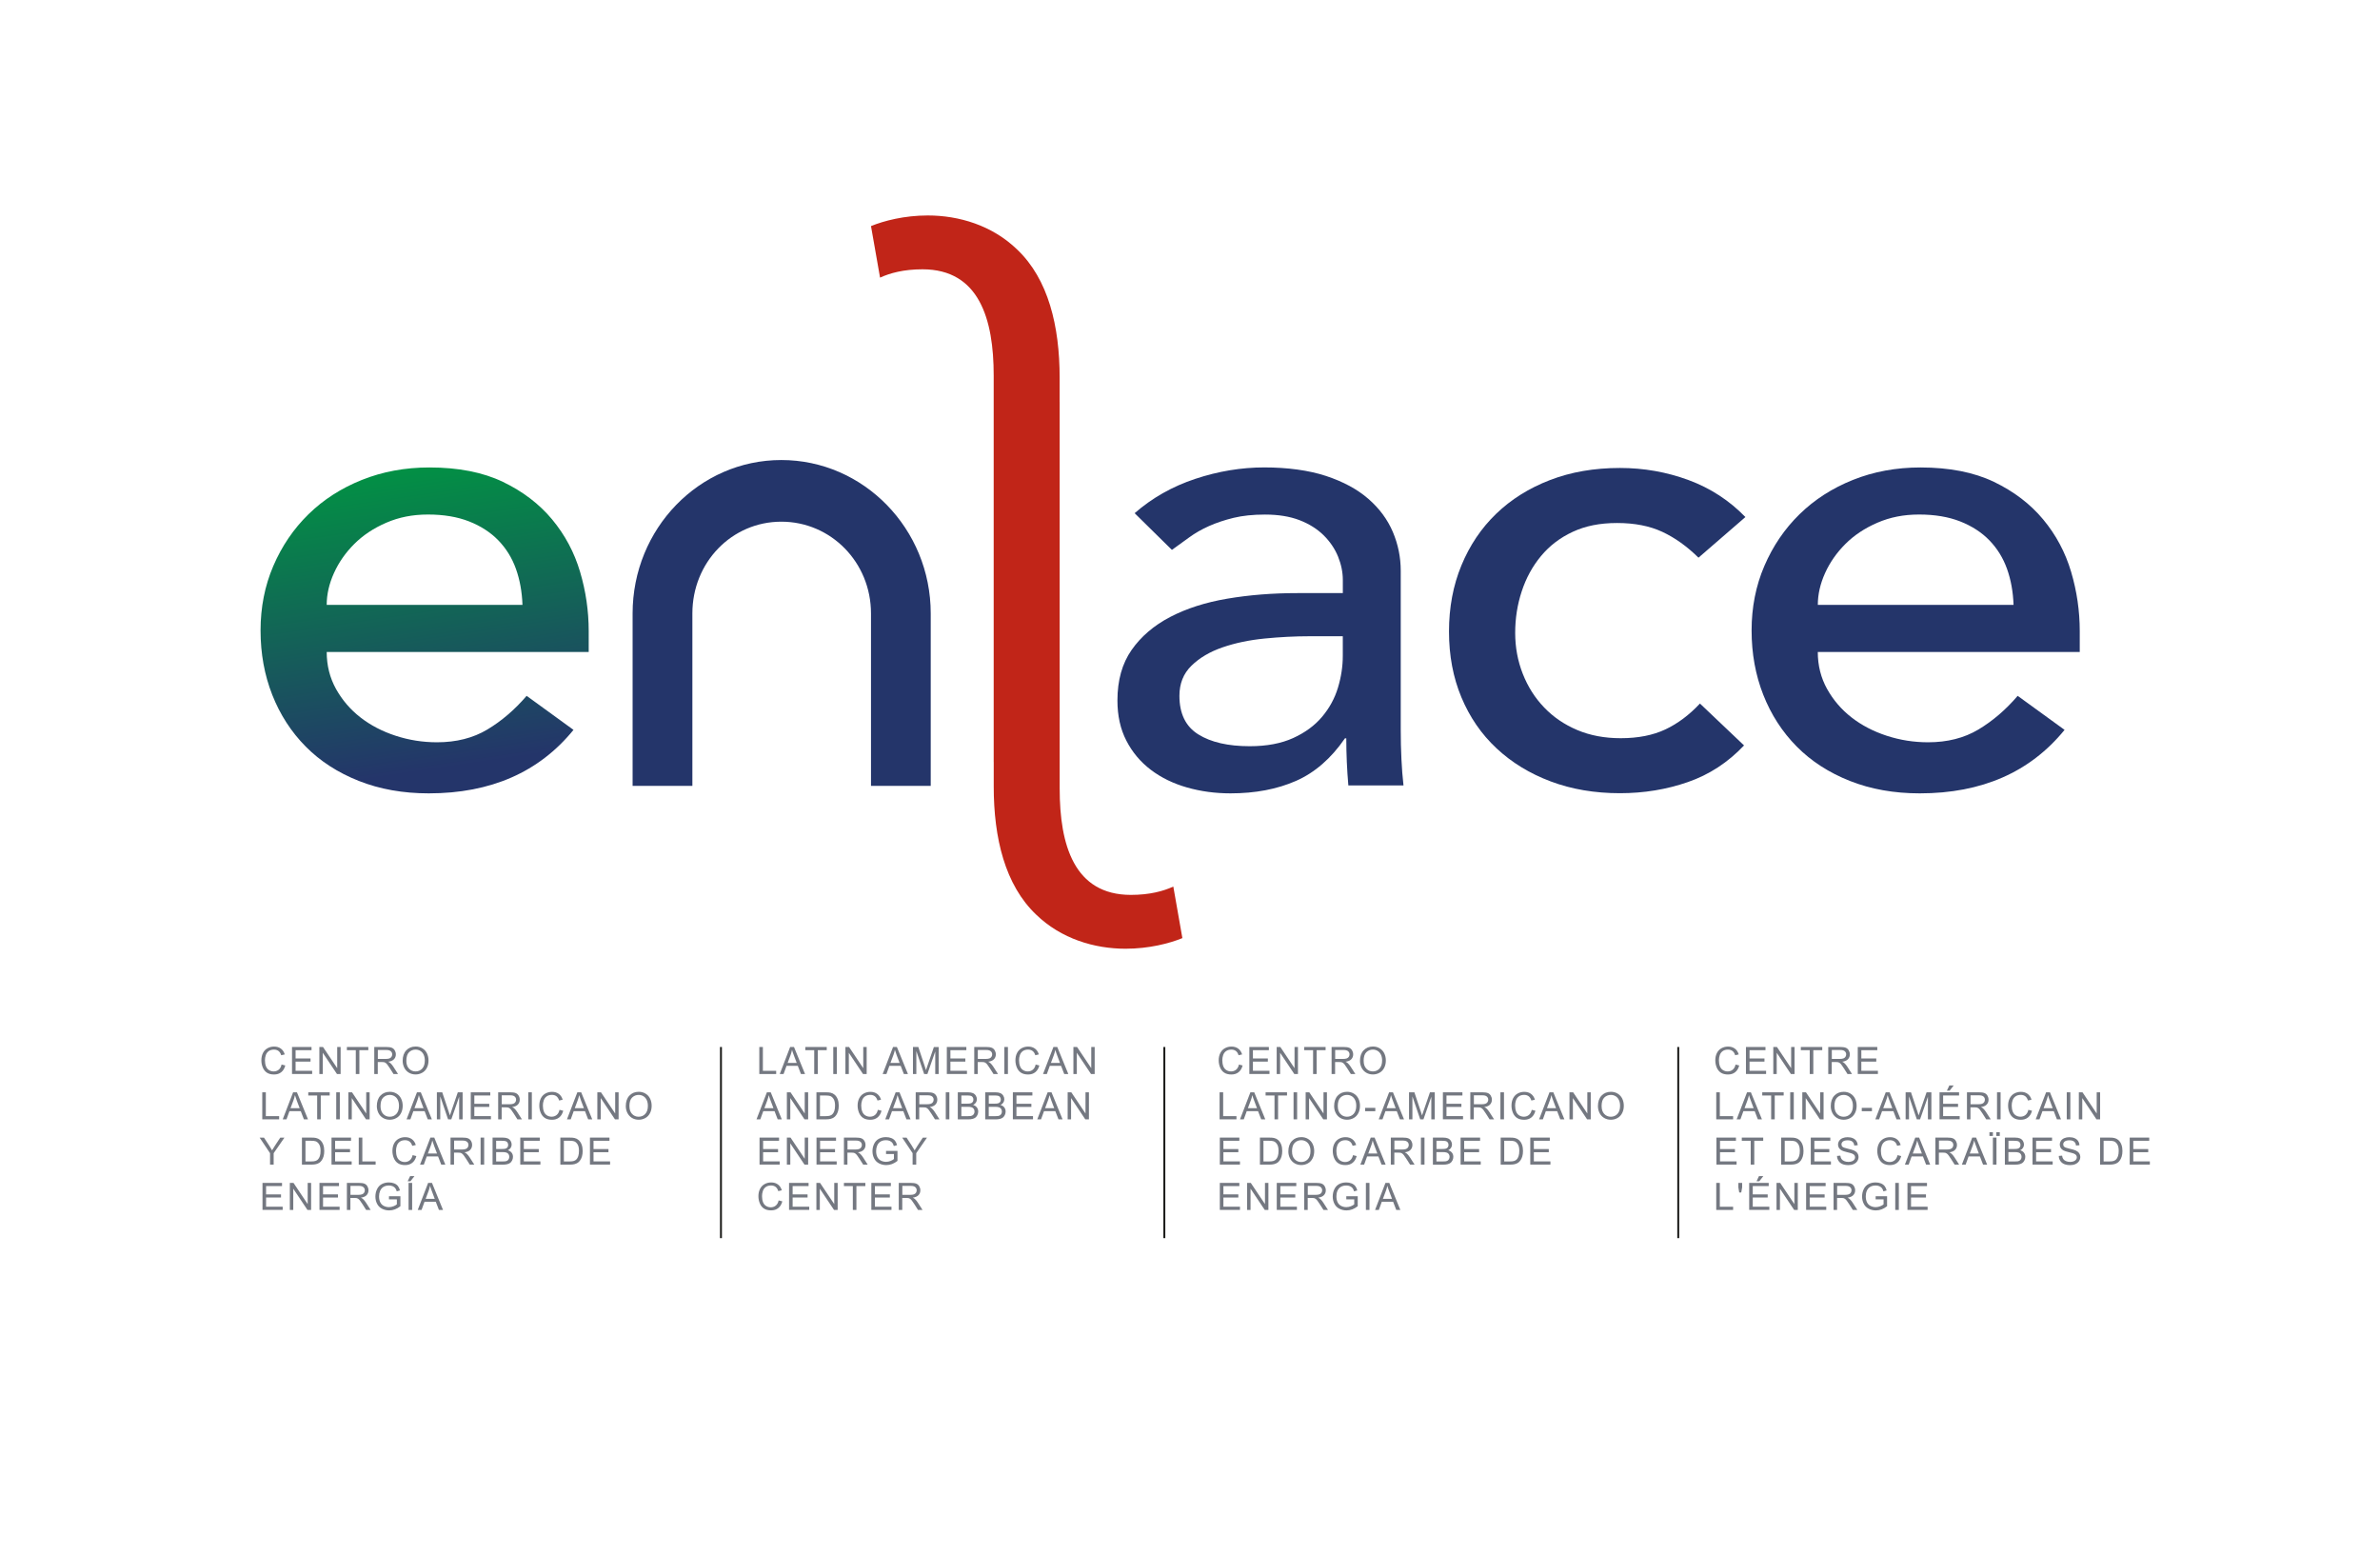<?xml version="1.0" encoding="UTF-8"?><svg id="Layer_1" xmlns="http://www.w3.org/2000/svg" xmlns:xlink="http://www.w3.org/1999/xlink" viewBox="0 0 612 400"><defs><style>.cls-1{fill:#24356a;}.cls-2{fill:url(#linear-gradient);}.cls-3{fill:#1d1d1b;}.cls-4{fill:#747881;}.cls-5{fill:#c12518;}</style><linearGradient id="linear-gradient" x1="102.3" y1="115.36" x2="114.41" y2="197.46" gradientUnits="userSpaceOnUse"><stop offset="0" stop-color="#009642"/><stop offset="1" stop-color="#24356a"/></linearGradient></defs><path class="cls-2" d="M84.01,167.6c0,3.48.8,6.64,2.39,9.51,1.6,2.86,3.69,5.3,6.29,7.32,2.6,2.02,5.61,3.59,9.04,4.71,3.43,1.12,6.97,1.68,10.64,1.68,4.96,0,9.28-1.09,12.94-3.28,3.66-2.19,7.03-5.07,10.11-8.66l12.05,8.75c-8.86,10.88-21.27,16.32-37.22,16.32-6.62,0-12.62-1.07-17.99-3.2-5.38-2.13-9.93-5.07-13.65-8.83-3.72-3.76-6.59-8.19-8.6-13.29-2.01-5.1-3.01-10.63-3.01-16.57s1.09-11.47,3.28-16.57c2.19-5.1,5.2-9.53,9.04-13.29,3.84-3.76,8.42-6.7,13.74-8.83,5.32-2.13,11.11-3.2,17.37-3.2,7.45,0,13.74,1.24,18.88,3.7,5.14,2.47,9.36,5.69,12.67,9.67,3.31,3.98,5.7,8.47,7.18,13.46,1.48,4.99,2.22,10.07,2.22,15.22v5.38h-67.36ZM134.35,155.49c-.12-3.36-.68-6.45-1.68-9.25-1-2.8-2.51-5.24-4.52-7.32-2.01-2.07-4.52-3.7-7.53-4.88-3.01-1.18-6.53-1.77-10.55-1.77s-7.48.7-10.73,2.1c-3.25,1.4-6,3.23-8.24,5.47-2.25,2.24-3.99,4.74-5.23,7.49-1.24,2.75-1.86,5.47-1.86,8.16h50.34Z"/><path class="cls-1" d="M291.76,131.93c4.49-3.92,9.69-6.87,15.6-8.83,5.91-1.96,11.81-2.94,17.73-2.94s11.43.73,15.87,2.19c4.43,1.46,8.07,3.42,10.9,5.89,2.84,2.47,4.93,5.3,6.29,8.49,1.36,3.2,2.04,6.53,2.04,10.01v40.71c0,2.8.06,5.38.18,7.74.11,2.35.29,4.6.53,6.73h-14.18c-.35-4.04-.53-8.07-.53-12.11h-.35c-3.55,5.16-7.74,8.81-12.59,10.94-4.85,2.13-10.46,3.2-16.84,3.2-3.9,0-7.62-.5-11.17-1.51-3.55-1.01-6.65-2.52-9.31-4.54-2.66-2.02-4.76-4.51-6.29-7.49-1.54-2.97-2.3-6.42-2.3-10.35,0-5.16,1.21-9.48,3.63-12.95,2.42-3.47,5.73-6.31,9.93-8.5,4.19-2.19,9.1-3.76,14.71-4.71,5.61-.95,11.61-1.43,17.99-1.43h11.7v-3.36c0-2.02-.42-4.04-1.24-6.06-.83-2.02-2.07-3.84-3.72-5.47-1.66-1.62-3.72-2.92-6.2-3.87-2.48-.95-5.44-1.43-8.86-1.43-3.07,0-5.76.28-8.07.84-2.3.56-4.4,1.26-6.29,2.1-1.89.84-3.61,1.82-5.14,2.94-1.54,1.12-3.01,2.19-4.43,3.2l-9.57-9.42ZM336.78,163.56c-3.78,0-7.65.2-11.61.59-3.96.39-7.56,1.15-10.81,2.27-3.25,1.12-5.91,2.69-7.98,4.71-2.07,2.02-3.1,4.6-3.1,7.74,0,4.6,1.62,7.91,4.87,9.93,3.25,2.02,7.65,3.03,13.21,3.03,4.37,0,8.09-.7,11.17-2.1,3.07-1.4,5.55-3.22,7.44-5.47,1.89-2.24,3.25-4.74,4.08-7.49.83-2.75,1.24-5.47,1.24-8.16v-5.05h-8.51Z"/><path class="cls-1" d="M436.76,143.37c-2.96-2.92-6.06-5.13-9.31-6.65-3.25-1.51-7.12-2.27-11.61-2.27s-8.18.76-11.43,2.27c-3.25,1.51-5.97,3.59-8.15,6.22-2.19,2.64-3.84,5.66-4.96,9.08-1.13,3.42-1.68,6.98-1.68,10.68s.65,7.21,1.95,10.51c1.3,3.31,3.13,6.2,5.5,8.66,2.36,2.47,5.2,4.4,8.51,5.8,3.31,1.4,7.03,2.1,11.17,2.1,4.49,0,8.33-.76,11.52-2.27,3.19-1.51,6.14-3.73,8.86-6.64l11.34,10.77c-4.14,4.37-8.95,7.52-14.45,9.42-5.5,1.91-11.32,2.86-17.46,2.86-6.5,0-12.44-1.01-17.81-3.03-5.38-2.02-10.02-4.85-13.92-8.5-3.9-3.64-6.91-8.02-9.04-13.12-2.13-5.1-3.19-10.74-3.19-16.91s1.06-11.83,3.19-16.99c2.13-5.16,5.11-9.59,8.95-13.29,3.84-3.7,8.45-6.59,13.83-8.66,5.38-2.07,11.37-3.11,17.99-3.11,6.14,0,12.02,1.04,17.64,3.11,5.61,2.08,10.49,5.24,14.62,9.51l-12.05,10.43Z"/><path class="cls-1" d="M467.43,167.6c0,3.48.8,6.64,2.39,9.51,1.6,2.86,3.69,5.3,6.29,7.32,2.6,2.02,5.61,3.59,9.04,4.71,3.43,1.12,6.97,1.68,10.64,1.68,4.96,0,9.27-1.09,12.94-3.28,3.66-2.19,7.03-5.07,10.1-8.66l12.06,8.75c-8.87,10.88-21.27,16.32-37.23,16.32-6.62,0-12.62-1.07-17.99-3.2-5.38-2.13-9.93-5.07-13.65-8.83-3.72-3.76-6.59-8.19-8.6-13.29-2.01-5.1-3.01-10.63-3.01-16.57s1.09-11.47,3.28-16.57c2.19-5.1,5.2-9.53,9.04-13.29,3.84-3.76,8.42-6.7,13.74-8.83,5.32-2.13,11.11-3.2,17.37-3.2,7.44,0,13.74,1.24,18.88,3.7,5.14,2.47,9.36,5.69,12.67,9.67,3.31,3.98,5.7,8.47,7.18,13.46,1.48,4.99,2.22,10.07,2.22,15.22v5.38h-67.36ZM517.77,155.49c-.12-3.36-.68-6.45-1.68-9.25-1-2.8-2.51-5.24-4.52-7.32-2.01-2.07-4.52-3.7-7.53-4.88-3.01-1.18-6.53-1.77-10.55-1.77s-7.47.7-10.72,2.1c-3.25,1.4-6,3.23-8.24,5.47-2.24,2.24-3.99,4.74-5.23,7.49-1.24,2.75-1.86,5.47-1.86,8.16h50.34Z"/><path class="cls-1" d="M223.97,202.03v-44.32c0-13.15-10.3-23.6-23.05-23.6s-22.88,10.45-22.88,23.6v44.32h-15.37v-44.32c0-21.8,17.11-39.45,38.24-39.45s38.42,17.65,38.42,39.45v44.32h-15.37Z"/><path class="cls-5" d="M238.58,55.39c8,0,16.56,2.54,22.99,8.77,8,7.6,10.91,19.67,10.91,32.92v4.49s0,1.83,0,1.83h.01v81.24s0,13.06,0,13.06v5.06c0,14.42,3.7,27.29,18.31,27.29,4.87,0,8.38-.98,10.91-2.14l2.33,13.25c-3.32,1.36-8.57,2.73-14.61,2.73-8,0-16.56-2.54-22.99-8.77-8-7.6-10.91-19.67-10.91-32.92v-4.49s0-1.83,0-1.83h-.01v-81.24s0-13.06,0-13.06v-5.06c0-14.42-3.7-27.29-18.31-27.29-4.87,0-8.38.98-10.91,2.14l-2.33-13.25c3.32-1.36,8.57-2.73,14.61-2.73Z"/><rect class="cls-3" x="185.14" y="269.15" width=".5" height="49.14"/><path class="cls-4" d="M72.44,273.67l.92.23c-.19.75-.54,1.33-1.04,1.73-.5.4-1.11.59-1.84.59s-1.36-.15-1.83-.46c-.47-.3-.83-.75-1.07-1.32-.25-.58-.37-1.2-.37-1.86,0-.72.14-1.35.41-1.89s.67-.95,1.18-1.23c.51-.28,1.07-.42,1.68-.42.7,0,1.28.18,1.75.53.47.35.8.85.99,1.49l-.91.21c-.16-.51-.4-.87-.7-1.1-.31-.23-.69-.35-1.16-.35-.53,0-.98.13-1.34.38-.36.26-.61.6-.76,1.03-.15.43-.22.88-.22,1.33,0,.59.09,1.11.26,1.55.17.44.44.77.8.99.36.22.76.33,1.18.33.51,0,.95-.15,1.31-.45s.6-.74.72-1.32Z"/><path class="cls-4" d="M75.09,276.1v-6.95h5.02v.82h-4.1v2.13h3.84v.81h-3.84v2.36h4.26v.82h-5.18Z"/><path class="cls-4" d="M82.12,276.1v-6.95h.94l3.65,5.45v-5.45h.88v6.95h-.94l-3.65-5.46v5.46h-.88Z"/><path class="cls-4" d="M91.49,276.1v-6.13h-2.29v-.82h5.51v.82h-2.3v6.13h-.92Z"/><path class="cls-4" d="M96.24,276.1v-6.95h3.08c.62,0,1.09.06,1.41.19.32.12.58.35.77.66.19.32.29.67.29,1.05,0,.49-.16.91-.48,1.25-.32.34-.81.55-1.48.64.24.12.43.23.55.35.27.25.52.55.76.92l1.21,1.89h-1.16l-.92-1.45c-.27-.42-.49-.74-.66-.96s-.33-.38-.47-.46-.28-.15-.42-.18c-.1-.02-.27-.03-.51-.03h-1.07v3.08h-.92ZM97.16,272.22h1.98c.42,0,.75-.04.99-.13.24-.09.42-.23.54-.42.12-.19.18-.4.18-.62,0-.33-.12-.6-.36-.81-.24-.21-.62-.32-1.13-.32h-2.2v2.3Z"/><path class="cls-4" d="M103.54,272.72c0-1.15.31-2.06.93-2.71s1.42-.98,2.4-.98c.64,0,1.22.15,1.73.46.52.31.91.73,1.18,1.28.27.55.41,1.17.41,1.86s-.14,1.33-.43,1.89c-.28.56-.69.98-1.21,1.26-.52.29-1.08.43-1.69.43-.65,0-1.24-.16-1.75-.47s-.91-.75-1.17-1.29c-.26-.55-.4-1.12-.4-1.73ZM104.49,272.73c0,.84.23,1.5.68,1.98.45.48,1.01.72,1.69.72s1.26-.24,1.71-.73.67-1.18.67-2.07c0-.57-.1-1.06-.29-1.48-.19-.42-.47-.75-.84-.98-.37-.23-.78-.35-1.24-.35-.65,0-1.21.22-1.68.67-.47.45-.7,1.19-.7,2.24Z"/><path class="cls-4" d="M67.44,287.75v-6.95h.92v6.13h3.42v.82h-4.34Z"/><path class="cls-4" d="M72.7,287.75l2.67-6.95h.99l2.84,6.95h-1.05l-.81-2.1h-2.91l-.76,2.1h-.98ZM74.7,284.89h2.36l-.73-1.92c-.22-.58-.38-1.06-.49-1.44-.09.45-.21.89-.38,1.33l-.76,2.04Z"/><path class="cls-4" d="M81.56,287.75v-6.13h-2.29v-.82h5.51v.82h-2.3v6.13h-.92Z"/><path class="cls-4" d="M86.46,287.75v-6.95h.92v6.95h-.92Z"/><path class="cls-4" d="M89.58,287.75v-6.95h.94l3.65,5.45v-5.45h.88v6.95h-.94l-3.65-5.46v5.46h-.88Z"/><path class="cls-4" d="M96.9,284.36c0-1.15.31-2.06.93-2.71s1.42-.98,2.4-.98c.64,0,1.22.15,1.73.46.52.31.91.73,1.18,1.28.27.55.41,1.17.41,1.86s-.14,1.33-.43,1.89c-.28.56-.69.98-1.21,1.26-.52.29-1.08.43-1.69.43-.65,0-1.24-.16-1.75-.47s-.91-.75-1.17-1.29c-.26-.55-.4-1.12-.4-1.73ZM97.85,284.38c0,.84.23,1.5.68,1.98.45.48,1.01.72,1.69.72s1.26-.24,1.71-.73.67-1.18.67-2.07c0-.57-.1-1.06-.29-1.48-.19-.42-.47-.75-.84-.98-.37-.23-.78-.35-1.24-.35-.65,0-1.21.22-1.68.67-.47.45-.7,1.19-.7,2.24Z"/><path class="cls-4" d="M104.55,287.75l2.67-6.95h.99l2.84,6.95h-1.05l-.81-2.1h-2.9l-.76,2.1h-.98ZM106.55,284.89h2.36l-.72-1.92c-.22-.58-.39-1.06-.49-1.44-.09.45-.21.89-.37,1.33l-.76,2.04Z"/><path class="cls-4" d="M112.34,287.75v-6.95h1.38l1.64,4.92c.15.46.26.8.33,1.03.08-.25.2-.62.37-1.11l1.66-4.83h1.24v6.95h-.89v-5.81l-2.02,5.81h-.83l-2.01-5.91v5.91h-.89Z"/><path class="cls-4" d="M121.05,287.75v-6.95h5.02v.82h-4.1v2.13h3.84v.81h-3.84v2.36h4.27v.82h-5.18Z"/><path class="cls-4" d="M128.1,287.75v-6.95h3.08c.62,0,1.09.06,1.41.19.32.12.58.35.77.66s.29.67.29,1.05c0,.49-.16.91-.48,1.25-.32.34-.81.55-1.48.64.24.12.43.23.55.35.27.25.52.55.76.92l1.21,1.89h-1.16l-.92-1.45c-.27-.42-.49-.74-.66-.96s-.33-.38-.47-.46c-.14-.09-.28-.15-.42-.18-.1-.02-.28-.03-.51-.03h-1.07v3.08h-.92ZM129.02,283.87h1.98c.42,0,.75-.04.99-.13s.42-.23.54-.42c.12-.19.18-.4.18-.62,0-.33-.12-.6-.36-.81-.24-.21-.62-.32-1.13-.32h-2.2v2.3Z"/><path class="cls-4" d="M135.84,287.75v-6.95h.92v6.95h-.92Z"/><path class="cls-4" d="M143.91,285.31l.92.23c-.19.75-.54,1.33-1.04,1.73-.5.4-1.11.59-1.84.59s-1.36-.15-1.83-.46c-.47-.3-.83-.75-1.07-1.32-.25-.58-.37-1.2-.37-1.86,0-.72.14-1.35.41-1.89s.67-.95,1.18-1.23c.51-.28,1.07-.42,1.68-.42.7,0,1.28.18,1.75.53.47.35.8.85.99,1.49l-.91.21c-.16-.51-.4-.87-.7-1.1-.31-.23-.69-.35-1.16-.35-.53,0-.98.13-1.34.38-.36.26-.61.6-.76,1.03-.15.43-.22.88-.22,1.33,0,.59.09,1.11.26,1.55.17.44.44.77.8.99.36.22.76.33,1.18.33.51,0,.95-.15,1.31-.45s.6-.74.72-1.32Z"/><path class="cls-4" d="M145.79,287.75l2.67-6.95h.99l2.84,6.95h-1.05l-.81-2.1h-2.91l-.76,2.1h-.98ZM147.79,284.89h2.36l-.73-1.92c-.22-.58-.38-1.06-.49-1.44-.09.45-.21.89-.38,1.33l-.76,2.04Z"/><path class="cls-4" d="M153.6,287.75v-6.95h.94l3.65,5.45v-5.45h.88v6.95h-.94l-3.65-5.46v5.46h-.88Z"/><path class="cls-4" d="M160.92,284.36c0-1.15.31-2.06.93-2.71s1.42-.98,2.4-.98c.64,0,1.22.15,1.73.46.51.31.91.73,1.18,1.28.27.55.41,1.17.41,1.86s-.14,1.33-.43,1.89-.69.98-1.21,1.26c-.52.29-1.08.43-1.69.43-.65,0-1.24-.16-1.75-.47-.51-.32-.9-.75-1.17-1.29-.27-.55-.4-1.12-.4-1.73ZM161.86,284.38c0,.84.22,1.5.67,1.98.45.48,1.01.72,1.69.72s1.26-.24,1.71-.73c.45-.49.67-1.18.67-2.07,0-.57-.1-1.06-.29-1.48-.19-.42-.47-.75-.84-.98-.37-.23-.78-.35-1.24-.35-.65,0-1.21.22-1.68.67-.47.45-.7,1.19-.7,2.24Z"/><path class="cls-4" d="M69.44,299.39v-2.94l-2.68-4h1.12l1.37,2.09c.25.39.49.78.71,1.18.21-.36.46-.77.76-1.23l1.35-2.04h1.07l-2.77,4v2.94h-.92Z"/><path class="cls-4" d="M77.64,299.39v-6.95h2.39c.54,0,.95.03,1.24.1.4.09.74.26,1.02.5.37.31.64.71.82,1.19s.27,1.03.27,1.65c0,.53-.06,1-.18,1.4s-.28.74-.47,1.01c-.19.27-.4.48-.63.63-.23.15-.51.27-.83.35-.32.08-.7.12-1.12.12h-2.51ZM78.56,298.57h1.48c.46,0,.82-.04,1.08-.13s.47-.21.62-.36c.22-.22.39-.51.51-.88.12-.37.18-.81.18-1.34,0-.73-.12-1.29-.36-1.68s-.53-.65-.87-.78c-.25-.09-.64-.14-1.19-.14h-1.46v5.31Z"/><path class="cls-4" d="M85.25,299.39v-6.95h5.02v.82h-4.1v2.13h3.84v.81h-3.84v2.36h4.26v.82h-5.18Z"/><path class="cls-4" d="M92.25,299.39v-6.95h.92v6.13h3.42v.82h-4.34Z"/><path class="cls-4" d="M106.14,296.96l.92.23c-.19.75-.54,1.33-1.04,1.73-.5.4-1.11.59-1.84.59s-1.36-.15-1.83-.46c-.47-.3-.83-.75-1.07-1.32-.25-.58-.37-1.2-.37-1.86,0-.72.14-1.35.41-1.89s.67-.95,1.18-1.23c.51-.28,1.07-.42,1.68-.42.7,0,1.28.18,1.75.53.47.35.8.85.99,1.49l-.91.21c-.16-.51-.4-.87-.7-1.1-.31-.23-.69-.35-1.16-.35-.53,0-.98.13-1.34.38-.36.26-.61.6-.76,1.03-.15.43-.22.88-.22,1.33,0,.59.09,1.11.26,1.55.17.44.44.77.8.99.36.22.76.33,1.18.33.51,0,.95-.15,1.31-.45s.6-.74.72-1.32Z"/><path class="cls-4" d="M108.01,299.39l2.67-6.95h.99l2.84,6.95h-1.05l-.81-2.1h-2.91l-.76,2.1h-.98ZM110.02,296.54h2.36l-.73-1.92c-.22-.58-.38-1.06-.49-1.44-.09.45-.21.89-.38,1.33l-.76,2.04Z"/><path class="cls-4" d="M115.85,299.39v-6.95h3.08c.62,0,1.09.06,1.41.19.32.12.58.35.77.66s.29.67.29,1.05c0,.49-.16.91-.48,1.25-.32.34-.81.55-1.48.64.24.12.43.23.55.35.27.25.52.55.76.92l1.21,1.89h-1.16l-.92-1.45c-.27-.42-.49-.74-.66-.96s-.33-.38-.47-.46c-.14-.09-.28-.15-.42-.18-.1-.02-.28-.03-.51-.03h-1.07v3.08h-.92ZM116.77,295.51h1.98c.42,0,.75-.04.99-.13s.42-.23.54-.42c.12-.19.18-.4.18-.62,0-.33-.12-.6-.36-.81-.24-.21-.62-.32-1.13-.32h-2.2v2.3Z"/><path class="cls-4" d="M123.58,299.39v-6.95h.92v6.95h-.92Z"/><path class="cls-4" d="M126.66,299.39v-6.95h2.61c.53,0,.96.07,1.28.21.32.14.57.36.75.65.18.29.27.6.27.92,0,.3-.08.58-.24.84s-.41.47-.73.64c.42.12.74.33.97.63.23.3.34.65.34,1.05,0,.33-.07.63-.21.91-.14.28-.31.5-.51.65-.2.15-.46.27-.76.34-.3.08-.68.12-1.12.12h-2.65ZM127.58,295.37h1.5c.41,0,.7-.03.88-.08.23-.07.41-.18.53-.35.12-.16.18-.36.18-.61s-.05-.43-.17-.61c-.11-.18-.27-.3-.47-.36-.21-.06-.56-.1-1.06-.1h-1.39v2.1ZM127.58,298.57h1.73c.3,0,.51-.01.63-.03.21-.04.39-.1.53-.19.14-.09.26-.22.35-.39.09-.17.14-.36.14-.59,0-.26-.07-.48-.2-.68-.13-.19-.32-.33-.55-.4-.24-.08-.57-.12-1.02-.12h-1.61v2.39Z"/><path class="cls-4" d="M133.78,299.39v-6.95h5.02v.82h-4.1v2.13h3.84v.81h-3.84v2.36h4.26v.82h-5.18Z"/><path class="cls-4" d="M144.09,299.39v-6.95h2.39c.54,0,.95.03,1.24.1.4.09.74.26,1.02.5.37.31.64.71.82,1.19s.27,1.03.27,1.65c0,.53-.06,1-.18,1.4s-.28.74-.47,1.01c-.19.27-.4.48-.63.63-.23.15-.51.27-.83.35-.32.08-.7.12-1.12.12h-2.51ZM145.01,298.57h1.48c.46,0,.82-.04,1.08-.13s.47-.21.62-.36c.22-.22.39-.51.51-.88.12-.37.18-.81.18-1.34,0-.73-.12-1.29-.36-1.68s-.53-.65-.87-.78c-.25-.09-.64-.14-1.19-.14h-1.46v5.31Z"/><path class="cls-4" d="M151.7,299.39v-6.95h5.02v.82h-4.1v2.13h3.84v.81h-3.84v2.36h4.26v.82h-5.18Z"/><path class="cls-4" d="M67.5,311.04v-6.95h5.02v.82h-4.1v2.13h3.84v.81h-3.84v2.36h4.27v.82h-5.18Z"/><path class="cls-4" d="M74.53,311.04v-6.95h.94l3.65,5.45v-5.45h.88v6.95h-.94l-3.65-5.46v5.46h-.88Z"/><path class="cls-4" d="M82.15,311.04v-6.95h5.02v.82h-4.1v2.13h3.84v.81h-3.84v2.36h4.26v.82h-5.18Z"/><path class="cls-4" d="M89.2,311.04v-6.95h3.08c.62,0,1.09.06,1.41.19.32.12.58.35.77.66.19.32.29.67.29,1.05,0,.49-.16.91-.48,1.25-.32.34-.81.55-1.48.64.24.12.43.23.55.35.27.25.52.55.76.92l1.21,1.89h-1.16l-.92-1.45c-.27-.42-.49-.74-.66-.96s-.33-.38-.47-.46-.28-.15-.42-.18c-.1-.02-.27-.03-.51-.03h-1.07v3.08h-.92ZM90.12,307.16h1.98c.42,0,.75-.04.99-.13.24-.09.42-.23.54-.42.12-.19.18-.4.18-.62,0-.33-.12-.6-.36-.81-.24-.21-.62-.32-1.13-.32h-2.2v2.3Z"/><path class="cls-4" d="M100.02,308.32v-.81h2.94s0,2.57,0,2.57c-.45.36-.92.63-1.4.81-.48.18-.97.27-1.48.27-.68,0-1.3-.15-1.86-.44-.56-.29-.98-.71-1.26-1.27-.28-.55-.43-1.17-.43-1.85s.14-1.31.42-1.89c.28-.59.69-1.02,1.22-1.31.53-.28,1.14-.43,1.83-.43.5,0,.96.08,1.36.24.41.16.72.39.96.68.23.29.41.67.53,1.14l-.83.23c-.1-.35-.23-.63-.39-.83-.15-.2-.38-.36-.66-.49-.29-.12-.61-.18-.96-.18-.42,0-.78.06-1.09.19-.31.13-.55.3-.74.5-.19.21-.33.44-.44.69-.18.43-.27.9-.27,1.4,0,.62.11,1.14.32,1.55.21.42.52.73.93.93.41.2.84.3,1.3.3.4,0,.79-.08,1.17-.23.38-.15.67-.32.86-.49v-1.29h-2.04Z"/><path class="cls-4" d="M104.83,303.67l.63-1.33h1.12l-1.04,1.33h-.71ZM105.06,311.04v-6.95h.92v6.95h-.92Z"/><path class="cls-4" d="M107.42,311.04l2.67-6.95h.99l2.84,6.95h-1.05l-.81-2.1h-2.9l-.76,2.1h-.98ZM109.43,308.19h2.36l-.72-1.92c-.22-.58-.39-1.06-.49-1.44-.09.45-.21.89-.37,1.33l-.76,2.04Z"/><rect class="cls-3" x="299.15" y="269.15" width=".5" height="49.14"/><path class="cls-4" d="M195.25,276.1v-6.95h.92v6.13h3.42v.82h-4.34Z"/><path class="cls-4" d="M200.51,276.1l2.67-6.95h.99l2.84,6.95h-1.05l-.81-2.1h-2.9l-.76,2.1h-.98ZM202.51,273.25h2.36l-.72-1.92c-.22-.58-.39-1.06-.49-1.44-.09.45-.21.89-.37,1.33l-.76,2.04Z"/><path class="cls-4" d="M209.37,276.1v-6.13h-2.29v-.82h5.51v.82h-2.3v6.13h-.92Z"/><path class="cls-4" d="M214.27,276.1v-6.95h.92v6.95h-.92Z"/><path class="cls-4" d="M217.39,276.1v-6.95h.94l3.65,5.45v-5.45h.88v6.95h-.94l-3.65-5.46v5.46h-.88Z"/><path class="cls-4" d="M226.97,276.1l2.67-6.95h.99l2.84,6.95h-1.05l-.81-2.1h-2.91l-.76,2.1h-.98ZM228.97,273.25h2.36l-.73-1.92c-.22-.58-.38-1.06-.49-1.44-.09.45-.21.89-.38,1.33l-.76,2.04Z"/><path class="cls-4" d="M234.76,276.1v-6.95h1.38l1.64,4.92c.15.46.26.8.33,1.03.08-.25.2-.62.37-1.11l1.66-4.83h1.24v6.95h-.89v-5.81l-2.02,5.81h-.83l-2.01-5.91v5.91h-.89Z"/><path class="cls-4" d="M243.47,276.1v-6.95h5.02v.82h-4.1v2.13h3.84v.81h-3.84v2.36h4.26v.82h-5.18Z"/><path class="cls-4" d="M250.52,276.1v-6.95h3.08c.62,0,1.09.06,1.41.19.32.12.58.35.77.66.19.32.29.67.29,1.05,0,.49-.16.91-.48,1.25-.32.34-.81.55-1.48.64.24.12.43.23.55.35.27.25.52.55.76.92l1.21,1.89h-1.16l-.92-1.45c-.27-.42-.49-.74-.66-.96s-.33-.38-.47-.46-.28-.15-.42-.18c-.1-.02-.27-.03-.51-.03h-1.07v3.08h-.92ZM251.44,272.22h1.98c.42,0,.75-.04.99-.13.24-.09.42-.23.54-.42.12-.19.18-.4.18-.62,0-.33-.12-.6-.36-.81-.24-.21-.62-.32-1.13-.32h-2.2v2.3Z"/><path class="cls-4" d="M258.26,276.1v-6.95h.92v6.95h-.92Z"/><path class="cls-4" d="M266.34,273.67l.92.23c-.19.75-.54,1.33-1.04,1.73s-1.11.59-1.84.59-1.36-.15-1.83-.46c-.47-.3-.83-.75-1.07-1.32-.24-.58-.37-1.2-.37-1.86,0-.72.14-1.35.42-1.89s.67-.95,1.18-1.23c.51-.28,1.07-.42,1.68-.42.7,0,1.28.18,1.75.53.47.35.8.85.99,1.49l-.91.21c-.16-.51-.39-.87-.7-1.1-.31-.23-.69-.35-1.16-.35-.53,0-.98.13-1.34.38s-.61.6-.76,1.03-.22.88-.22,1.33c0,.59.09,1.11.26,1.55.17.44.44.77.8.99.36.22.76.33,1.18.33.51,0,.95-.15,1.31-.45.36-.3.6-.74.72-1.32Z"/><path class="cls-4" d="M268.21,276.1l2.67-6.95h.99l2.84,6.95h-1.05l-.81-2.1h-2.9l-.76,2.1h-.98ZM270.21,273.25h2.36l-.72-1.92c-.22-.58-.39-1.06-.49-1.44-.09.45-.21.89-.37,1.33l-.76,2.04Z"/><path class="cls-4" d="M276.02,276.1v-6.95h.94l3.65,5.45v-5.45h.88v6.95h-.94l-3.65-5.46v5.46h-.88Z"/><path class="cls-4" d="M194.53,287.75l2.67-6.95h.99l2.84,6.95h-1.05l-.81-2.1h-2.9l-.76,2.1h-.98ZM196.53,284.89h2.36l-.72-1.92c-.22-.58-.39-1.06-.49-1.44-.09.45-.21.89-.37,1.33l-.76,2.04Z"/><path class="cls-4" d="M202.34,287.75v-6.95h.94l3.65,5.45v-5.45h.88v6.95h-.94l-3.65-5.46v5.46h-.88Z"/><path class="cls-4" d="M209.94,287.75v-6.95h2.39c.54,0,.95.03,1.24.1.4.09.74.26,1.02.5.37.31.64.71.82,1.19s.27,1.03.27,1.65c0,.53-.06,1-.18,1.4s-.28.74-.47,1.01c-.19.27-.4.48-.63.63-.23.15-.51.27-.83.35-.32.08-.7.12-1.12.12h-2.51ZM210.86,286.93h1.48c.46,0,.82-.04,1.08-.13s.47-.21.62-.36c.22-.22.39-.51.51-.88.12-.37.18-.81.18-1.34,0-.73-.12-1.29-.36-1.68s-.53-.65-.87-.78c-.25-.09-.64-.14-1.19-.14h-1.46v5.31Z"/><path class="cls-4" d="M225.76,285.31l.92.23c-.19.75-.54,1.33-1.04,1.73s-1.11.59-1.84.59-1.36-.15-1.83-.46c-.47-.3-.83-.75-1.07-1.32-.24-.58-.37-1.2-.37-1.86,0-.72.14-1.35.42-1.89s.67-.95,1.18-1.23c.51-.28,1.07-.42,1.68-.42.7,0,1.28.18,1.75.53.47.35.8.85.99,1.49l-.91.21c-.16-.51-.39-.87-.7-1.1-.31-.23-.69-.35-1.16-.35-.53,0-.98.13-1.34.38s-.61.6-.76,1.03-.22.88-.22,1.33c0,.59.09,1.11.26,1.55.17.44.44.77.8.99.36.22.76.33,1.18.33.51,0,.95-.15,1.31-.45.36-.3.6-.74.72-1.32Z"/><path class="cls-4" d="M227.64,287.75l2.67-6.95h.99l2.84,6.95h-1.05l-.81-2.1h-2.91l-.76,2.1h-.98ZM229.64,284.89h2.36l-.73-1.92c-.22-.58-.38-1.06-.49-1.44-.09.45-.21.89-.38,1.33l-.76,2.04Z"/><path class="cls-4" d="M235.47,287.75v-6.95h3.08c.62,0,1.09.06,1.41.19.32.12.58.35.77.66s.29.67.29,1.05c0,.49-.16.91-.48,1.25-.32.34-.81.55-1.48.64.24.12.43.23.55.35.27.25.52.55.76.92l1.21,1.89h-1.16l-.92-1.45c-.27-.42-.49-.74-.66-.96s-.33-.38-.47-.46c-.14-.09-.28-.15-.42-.18-.1-.02-.28-.03-.51-.03h-1.07v3.08h-.92ZM236.39,283.87h1.98c.42,0,.75-.04.99-.13s.42-.23.54-.42c.12-.19.18-.4.18-.62,0-.33-.12-.6-.36-.81-.24-.21-.62-.32-1.13-.32h-2.2v2.3Z"/><path class="cls-4" d="M243.2,287.75v-6.95h.92v6.95h-.92Z"/><path class="cls-4" d="M246.29,287.75v-6.95h2.61c.53,0,.96.07,1.28.21.32.14.57.36.75.65.18.29.27.6.27.92,0,.3-.08.58-.24.84s-.41.47-.73.64c.42.12.74.33.97.63.23.3.34.65.34,1.05,0,.33-.07.63-.21.91-.14.28-.31.5-.51.65-.2.15-.46.27-.76.34-.3.08-.68.12-1.12.12h-2.65ZM247.21,283.72h1.5c.41,0,.7-.03.88-.08.23-.07.41-.18.53-.35.12-.16.18-.36.18-.61s-.05-.43-.17-.61c-.11-.18-.27-.3-.47-.36-.21-.06-.56-.1-1.06-.1h-1.39v2.1ZM247.21,286.93h1.73c.3,0,.51-.01.63-.03.21-.04.39-.1.53-.19.14-.09.26-.22.35-.39.09-.17.14-.36.14-.59,0-.26-.07-.48-.2-.68-.13-.19-.32-.33-.55-.4-.24-.08-.57-.12-1.02-.12h-1.61v2.39Z"/><path class="cls-4" d="M253.34,287.75v-6.95h2.61c.53,0,.96.07,1.28.21s.57.36.75.65c.18.29.27.6.27.92,0,.3-.08.58-.24.84s-.4.47-.73.64c.42.12.74.33.97.63.23.3.34.65.34,1.05,0,.33-.07.63-.21.91-.14.28-.31.5-.51.65-.2.15-.46.27-.76.34-.31.08-.68.12-1.12.12h-2.65ZM254.26,283.72h1.5c.41,0,.7-.03.88-.08.23-.07.41-.18.53-.35.12-.16.18-.36.18-.61s-.06-.43-.17-.61-.27-.3-.47-.36c-.21-.06-.56-.1-1.06-.1h-1.39v2.1ZM254.26,286.93h1.73c.3,0,.5-.01.62-.03.21-.04.39-.1.53-.19s.26-.22.35-.39.14-.36.14-.59c0-.26-.07-.48-.2-.68-.13-.19-.32-.33-.55-.4-.24-.08-.57-.12-1.02-.12h-1.61v2.39Z"/><path class="cls-4" d="M260.45,287.75v-6.95h5.02v.82h-4.1v2.13h3.84v.81h-3.84v2.36h4.26v.82h-5.18Z"/><path class="cls-4" d="M266.73,287.75l2.67-6.95h.99l2.84,6.95h-1.05l-.81-2.1h-2.91l-.76,2.1h-.98ZM268.73,284.89h2.36l-.73-1.92c-.22-.58-.38-1.06-.49-1.44-.09.45-.21.89-.38,1.33l-.76,2.04Z"/><path class="cls-4" d="M274.54,287.75v-6.95h.94l3.65,5.45v-5.45h.88v6.95h-.94l-3.65-5.46v5.46h-.88Z"/><path class="cls-4" d="M195.31,299.39v-6.95h5.02v.82h-4.1v2.13h3.84v.81h-3.84v2.36h4.26v.82h-5.18Z"/><path class="cls-4" d="M202.34,299.39v-6.95h.94l3.65,5.45v-5.45h.88v6.95h-.94l-3.65-5.46v5.46h-.88Z"/><path class="cls-4" d="M209.96,299.39v-6.95h5.02v.82h-4.1v2.13h3.84v.81h-3.84v2.36h4.27v.82h-5.18Z"/><path class="cls-4" d="M217.01,299.39v-6.95h3.08c.62,0,1.09.06,1.41.19.32.12.58.35.77.66s.29.67.29,1.05c0,.49-.16.91-.48,1.25-.32.34-.81.55-1.48.64.24.12.43.23.55.35.27.25.52.55.76.92l1.21,1.89h-1.16l-.92-1.45c-.27-.42-.49-.74-.66-.96s-.33-.38-.47-.46c-.14-.09-.28-.15-.42-.18-.1-.02-.28-.03-.51-.03h-1.07v3.08h-.92ZM217.93,295.51h1.98c.42,0,.75-.04.99-.13s.42-.23.54-.42c.12-.19.18-.4.18-.62,0-.33-.12-.6-.36-.81-.24-.21-.62-.32-1.13-.32h-2.2v2.3Z"/><path class="cls-4" d="M227.84,296.67v-.81h2.94s0,2.57,0,2.57c-.45.36-.92.63-1.4.81s-.97.27-1.48.27c-.68,0-1.3-.15-1.86-.44-.56-.29-.98-.71-1.26-1.27-.28-.55-.43-1.17-.43-1.85s.14-1.31.42-1.89c.28-.59.69-1.02,1.22-1.31.53-.28,1.14-.43,1.83-.43.5,0,.96.08,1.36.24.41.16.72.39.96.68.23.29.41.67.53,1.14l-.83.23c-.1-.35-.23-.63-.39-.83-.16-.2-.38-.36-.66-.49-.29-.12-.61-.18-.96-.18-.42,0-.78.06-1.09.19s-.55.3-.74.5c-.19.21-.33.44-.44.69-.18.43-.27.9-.27,1.4,0,.62.11,1.14.32,1.55.21.42.52.73.93.93s.84.3,1.3.3c.4,0,.79-.08,1.17-.23.38-.15.67-.32.86-.49v-1.29h-2.04Z"/><path class="cls-4" d="M234.67,299.39v-2.94l-2.68-4h1.12l1.37,2.09c.25.39.49.78.71,1.18.21-.36.46-.77.76-1.23l1.35-2.04h1.07l-2.77,4v2.94h-.92Z"/><path class="cls-4" d="M200.25,308.6l.92.23c-.19.75-.54,1.33-1.04,1.73s-1.11.59-1.84.59-1.36-.15-1.83-.46c-.47-.3-.83-.75-1.07-1.32-.24-.58-.37-1.2-.37-1.86,0-.72.14-1.35.42-1.89s.67-.95,1.18-1.23c.51-.28,1.07-.42,1.68-.42.7,0,1.28.18,1.75.53.47.35.8.85.99,1.49l-.91.21c-.16-.51-.39-.87-.7-1.1-.31-.23-.69-.35-1.16-.35-.53,0-.98.13-1.34.38s-.61.6-.76,1.03-.22.88-.22,1.33c0,.59.09,1.11.26,1.55.17.44.44.77.8.99.36.22.76.33,1.18.33.51,0,.95-.15,1.31-.45.36-.3.6-.74.72-1.32Z"/><path class="cls-4" d="M202.9,311.04v-6.95h5.02v.82h-4.1v2.13h3.84v.81h-3.84v2.36h4.27v.82h-5.18Z"/><path class="cls-4" d="M209.93,311.04v-6.95h.94l3.65,5.45v-5.45h.88v6.95h-.94l-3.65-5.46v5.46h-.88Z"/><path class="cls-4" d="M219.3,311.04v-6.13h-2.29v-.82h5.51v.82h-2.3v6.13h-.92Z"/><path class="cls-4" d="M224.06,311.04v-6.95h5.02v.82h-4.1v2.13h3.84v.81h-3.84v2.36h4.26v.82h-5.18Z"/><path class="cls-4" d="M231.11,311.04v-6.95h3.08c.62,0,1.09.06,1.41.19.32.12.58.35.77.66.19.32.29.67.29,1.05,0,.49-.16.91-.48,1.25-.32.34-.81.55-1.48.64.24.12.43.23.55.35.27.25.52.55.76.92l1.21,1.89h-1.16l-.92-1.45c-.27-.42-.49-.74-.66-.96s-.33-.38-.47-.46-.28-.15-.42-.18c-.1-.02-.27-.03-.51-.03h-1.07v3.08h-.92ZM232.03,307.16h1.98c.42,0,.75-.04.99-.13.24-.09.42-.23.54-.42.12-.19.18-.4.18-.62,0-.33-.12-.6-.36-.81-.24-.21-.62-.32-1.13-.32h-2.2v2.3Z"/><rect class="cls-3" x="431.3" y="269.15" width=".5" height="49.14"/><path class="cls-4" d="M318.61,273.67l.92.23c-.19.75-.54,1.33-1.04,1.73s-1.11.59-1.84.59-1.36-.15-1.83-.46c-.47-.3-.83-.75-1.07-1.32s-.37-1.2-.37-1.86c0-.72.14-1.35.42-1.89.28-.54.67-.95,1.18-1.23.51-.28,1.07-.42,1.68-.42.7,0,1.28.18,1.75.53.47.35.8.85.99,1.49l-.91.21c-.16-.51-.39-.87-.7-1.1-.31-.23-.69-.35-1.16-.35-.53,0-.98.13-1.34.38s-.61.6-.76,1.03-.22.88-.22,1.33c0,.59.09,1.11.26,1.55.17.44.44.77.8.99.36.22.76.33,1.18.33.51,0,.95-.15,1.31-.45.36-.3.6-.74.73-1.32Z"/><path class="cls-4" d="M321.26,276.1v-6.95h5.02v.82h-4.1v2.13h3.84v.81h-3.84v2.36h4.26v.82h-5.18Z"/><path class="cls-4" d="M328.29,276.1v-6.95h.94l3.65,5.45v-5.45h.88v6.95h-.94l-3.65-5.46v5.46h-.88Z"/><path class="cls-4" d="M337.65,276.1v-6.13h-2.29v-.82h5.51v.82h-2.3v6.13h-.92Z"/><path class="cls-4" d="M342.41,276.1v-6.95h3.08c.62,0,1.09.06,1.41.19.32.12.58.35.77.66.19.32.29.67.29,1.05,0,.49-.16.91-.48,1.25-.32.34-.81.55-1.48.64.24.12.43.23.55.35.27.25.52.55.76.92l1.21,1.89h-1.16l-.92-1.45c-.27-.42-.49-.74-.66-.96s-.33-.38-.47-.46-.28-.15-.42-.18c-.1-.02-.28-.03-.51-.03h-1.07v3.08h-.92ZM343.33,272.22h1.98c.42,0,.75-.04.99-.13.24-.09.42-.23.54-.42.12-.19.18-.4.18-.62,0-.33-.12-.6-.36-.81-.24-.21-.62-.32-1.13-.32h-2.2v2.3Z"/><path class="cls-4" d="M349.71,272.72c0-1.15.31-2.06.93-2.71.62-.65,1.42-.98,2.4-.98.64,0,1.22.15,1.73.46.51.31.91.73,1.18,1.28.27.55.41,1.17.41,1.86s-.14,1.33-.43,1.89-.69.98-1.21,1.26c-.52.29-1.08.43-1.69.43-.65,0-1.24-.16-1.75-.47-.52-.32-.91-.75-1.17-1.29-.27-.55-.4-1.12-.4-1.73ZM350.66,272.73c0,.84.22,1.5.67,1.98.45.48,1.02.72,1.69.72s1.26-.24,1.71-.73.67-1.18.67-2.07c0-.57-.09-1.06-.29-1.48-.19-.42-.47-.75-.84-.98-.37-.23-.78-.35-1.24-.35-.65,0-1.21.22-1.68.67-.47.45-.7,1.19-.7,2.24Z"/><path class="cls-4" d="M313.61,287.75v-6.95h.92v6.13h3.42v.82h-4.34Z"/><path class="cls-4" d="M318.86,287.75l2.67-6.95h.99l2.84,6.95h-1.05l-.81-2.1h-2.91l-.76,2.1h-.98ZM320.87,284.89h2.36l-.72-1.92c-.22-.58-.39-1.06-.49-1.44-.09.45-.21.89-.38,1.33l-.76,2.04Z"/><path class="cls-4" d="M327.73,287.75v-6.13h-2.29v-.82h5.51v.82h-2.3v6.13h-.92Z"/><path class="cls-4" d="M332.63,287.75v-6.95h.92v6.95h-.92Z"/><path class="cls-4" d="M335.74,287.75v-6.95h.94l3.65,5.45v-5.45h.88v6.95h-.94l-3.65-5.46v5.46h-.88Z"/><path class="cls-4" d="M343.06,284.36c0-1.15.31-2.06.93-2.71.62-.65,1.42-.98,2.4-.98.64,0,1.22.15,1.73.46.51.31.91.73,1.18,1.28.27.55.41,1.17.41,1.86s-.14,1.33-.43,1.89-.69.98-1.21,1.26c-.52.29-1.08.43-1.69.43-.65,0-1.24-.16-1.75-.47-.52-.32-.91-.75-1.17-1.29-.27-.55-.4-1.12-.4-1.73ZM344.01,284.38c0,.84.22,1.5.67,1.98.45.48,1.02.72,1.69.72s1.26-.24,1.71-.73.67-1.18.67-2.07c0-.57-.09-1.06-.29-1.48-.19-.42-.47-.75-.84-.98-.37-.23-.78-.35-1.24-.35-.65,0-1.21.22-1.68.67-.47.45-.7,1.19-.7,2.24Z"/><path class="cls-4" d="M351.03,285.66v-.86h2.62v.86h-2.62Z"/><path class="cls-4" d="M354.53,287.75l2.67-6.95h.99l2.84,6.95h-1.05l-.81-2.1h-2.91l-.76,2.1h-.98ZM356.53,284.89h2.36l-.72-1.92c-.22-.58-.39-1.06-.49-1.44-.09.45-.21.89-.38,1.33l-.76,2.04Z"/><path class="cls-4" d="M362.32,287.75v-6.95h1.38l1.64,4.92c.15.46.26.8.33,1.03.08-.25.2-.62.37-1.11l1.66-4.83h1.24v6.95h-.89v-5.81l-2.02,5.81h-.83l-2.01-5.91v5.91h-.89Z"/><path class="cls-4" d="M371.03,287.75v-6.95h5.02v.82h-4.1v2.13h3.84v.81h-3.84v2.36h4.26v.82h-5.18Z"/><path class="cls-4" d="M378.08,287.75v-6.95h3.08c.62,0,1.09.06,1.41.19.32.12.58.35.77.66.19.32.29.67.29,1.05,0,.49-.16.91-.48,1.25-.32.34-.81.55-1.48.64.24.12.43.23.55.35.27.25.52.55.76.92l1.21,1.89h-1.16l-.92-1.45c-.27-.42-.49-.74-.66-.96s-.33-.38-.47-.46-.28-.15-.42-.18c-.1-.02-.28-.03-.51-.03h-1.07v3.08h-.92ZM379,283.87h1.98c.42,0,.75-.04.99-.13.24-.09.42-.23.54-.42.12-.19.18-.4.18-.62,0-.33-.12-.6-.36-.81-.24-.21-.62-.32-1.13-.32h-2.2v2.3Z"/><path class="cls-4" d="M385.82,287.75v-6.95h.92v6.95h-.92Z"/><path class="cls-4" d="M393.9,285.31l.92.23c-.19.75-.54,1.33-1.04,1.73s-1.11.59-1.84.59-1.36-.15-1.83-.46c-.47-.3-.83-.75-1.07-1.32s-.37-1.2-.37-1.86c0-.72.14-1.35.42-1.89.28-.54.67-.95,1.18-1.23.51-.28,1.07-.42,1.68-.42.7,0,1.28.18,1.75.53.47.35.8.85.99,1.49l-.91.21c-.16-.51-.39-.87-.7-1.1-.31-.23-.69-.35-1.16-.35-.53,0-.98.13-1.34.38s-.61.6-.76,1.03-.22.88-.22,1.33c0,.59.09,1.11.26,1.55.17.44.44.77.8.99.36.22.76.33,1.18.33.51,0,.95-.15,1.31-.45.36-.3.6-.74.73-1.32Z"/><path class="cls-4" d="M395.77,287.75l2.67-6.95h.99l2.84,6.95h-1.05l-.81-2.1h-2.91l-.76,2.1h-.98ZM397.77,284.89h2.36l-.72-1.92c-.22-.58-.39-1.06-.49-1.44-.09.45-.21.89-.38,1.33l-.76,2.04Z"/><path class="cls-4" d="M403.58,287.75v-6.95h.94l3.65,5.45v-5.45h.88v6.95h-.94l-3.65-5.46v5.46h-.88Z"/><path class="cls-4" d="M410.9,284.36c0-1.15.31-2.06.93-2.71.62-.65,1.42-.98,2.4-.98.64,0,1.22.15,1.73.46.51.31.91.73,1.18,1.28.27.55.41,1.17.41,1.86s-.14,1.33-.43,1.89-.69.98-1.21,1.26c-.52.29-1.08.43-1.69.43-.65,0-1.24-.16-1.75-.47-.52-.32-.91-.75-1.17-1.29-.27-.55-.4-1.12-.4-1.73ZM411.85,284.38c0,.84.22,1.5.67,1.98.45.48,1.02.72,1.69.72s1.26-.24,1.71-.73.67-1.18.67-2.07c0-.57-.09-1.06-.29-1.48-.19-.42-.47-.75-.84-.98-.37-.23-.78-.35-1.24-.35-.65,0-1.21.22-1.68.67-.47.45-.7,1.19-.7,2.24Z"/><path class="cls-4" d="M313.67,299.39v-6.95h5.02v.82h-4.1v2.13h3.84v.81h-3.84v2.36h4.26v.82h-5.18Z"/><path class="cls-4" d="M323.98,299.39v-6.95h2.39c.54,0,.95.03,1.24.1.4.09.74.26,1.02.5.37.31.64.71.82,1.19s.27,1.03.27,1.65c0,.53-.06,1-.18,1.4s-.28.74-.47,1.01c-.19.27-.4.48-.63.63-.23.15-.51.27-.83.35-.32.08-.7.12-1.12.12h-2.51ZM324.9,298.57h1.48c.46,0,.82-.04,1.08-.13s.47-.21.62-.36c.22-.22.39-.51.51-.88.12-.37.18-.81.18-1.34,0-.73-.12-1.29-.36-1.68-.24-.39-.53-.65-.87-.78-.25-.09-.64-.14-1.19-.14h-1.46v5.31Z"/><path class="cls-4" d="M331.29,296.01c0-1.15.31-2.06.93-2.71.62-.65,1.42-.98,2.4-.98.64,0,1.22.15,1.73.46.51.31.91.73,1.18,1.28.27.55.41,1.17.41,1.86s-.14,1.33-.43,1.89-.69.98-1.21,1.26c-.52.29-1.08.43-1.69.43-.65,0-1.24-.16-1.75-.47-.52-.32-.91-.75-1.17-1.29-.27-.55-.4-1.12-.4-1.73ZM332.24,296.02c0,.84.22,1.5.67,1.98.45.48,1.02.72,1.69.72s1.26-.24,1.71-.73.67-1.18.67-2.07c0-.57-.09-1.06-.29-1.48-.19-.42-.47-.75-.84-.98-.37-.23-.78-.35-1.24-.35-.65,0-1.21.22-1.68.67-.47.45-.7,1.19-.7,2.24Z"/><path class="cls-4" d="M347.94,296.96l.92.23c-.19.75-.54,1.33-1.04,1.73s-1.11.59-1.84.59-1.36-.15-1.83-.46c-.47-.3-.83-.75-1.07-1.32s-.37-1.2-.37-1.86c0-.72.14-1.35.42-1.89.28-.54.67-.95,1.18-1.23.51-.28,1.07-.42,1.68-.42.7,0,1.28.18,1.75.53.47.35.8.85.99,1.49l-.91.21c-.16-.51-.39-.87-.7-1.1-.31-.23-.69-.35-1.16-.35-.53,0-.98.13-1.34.38s-.61.6-.76,1.03-.22.88-.22,1.33c0,.59.09,1.11.26,1.55.17.44.44.77.8.99.36.22.76.33,1.18.33.51,0,.95-.15,1.31-.45.36-.3.6-.74.73-1.32Z"/><path class="cls-4" d="M349.81,299.39l2.67-6.95h.99l2.84,6.95h-1.05l-.81-2.1h-2.91l-.76,2.1h-.98ZM351.82,296.54h2.36l-.72-1.92c-.22-.58-.39-1.06-.49-1.44-.09.45-.21.89-.38,1.33l-.76,2.04Z"/><path class="cls-4" d="M357.64,299.39v-6.95h3.08c.62,0,1.09.06,1.41.19.32.12.58.35.77.66.19.32.29.67.29,1.05,0,.49-.16.91-.48,1.25-.32.34-.81.55-1.48.64.24.12.43.23.55.35.27.25.52.55.76.92l1.21,1.89h-1.16l-.92-1.45c-.27-.42-.49-.74-.66-.96s-.33-.38-.47-.46-.28-.15-.42-.18c-.1-.02-.28-.03-.51-.03h-1.07v3.08h-.92ZM358.56,295.51h1.98c.42,0,.75-.04.99-.13.24-.09.42-.23.54-.42.12-.19.18-.4.18-.62,0-.33-.12-.6-.36-.81-.24-.21-.62-.32-1.13-.32h-2.2v2.3Z"/><path class="cls-4" d="M365.38,299.39v-6.95h.92v6.95h-.92Z"/><path class="cls-4" d="M368.46,299.39v-6.95h2.61c.53,0,.96.07,1.28.21.32.14.57.36.75.65.18.29.27.6.27.92,0,.3-.08.58-.24.84s-.4.47-.73.64c.42.12.74.33.97.63.23.3.34.65.34,1.05,0,.33-.07.63-.21.91-.14.28-.31.5-.51.65-.2.15-.46.27-.76.34-.3.08-.68.12-1.12.12h-2.65ZM369.38,295.37h1.5c.41,0,.7-.03.88-.08.23-.07.41-.18.53-.35.12-.16.18-.36.18-.61s-.05-.43-.17-.61c-.11-.18-.27-.3-.47-.36-.21-.06-.56-.1-1.06-.1h-1.39v2.1ZM369.38,298.57h1.73c.3,0,.5-.01.62-.03.21-.04.39-.1.53-.19.14-.09.26-.22.35-.39s.14-.36.14-.59c0-.26-.07-.48-.2-.68-.13-.19-.32-.33-.55-.4-.24-.08-.57-.12-1.02-.12h-1.61v2.39Z"/><path class="cls-4" d="M375.58,299.39v-6.95h5.02v.82h-4.1v2.13h3.84v.81h-3.84v2.36h4.26v.82h-5.18Z"/><path class="cls-4" d="M385.89,299.39v-6.95h2.39c.54,0,.95.03,1.24.1.4.09.74.26,1.02.5.37.31.64.71.82,1.19s.27,1.03.27,1.65c0,.53-.06,1-.18,1.4s-.28.74-.47,1.01c-.19.27-.4.48-.63.63-.23.15-.51.27-.83.35-.32.08-.7.12-1.12.12h-2.51ZM386.81,298.57h1.48c.46,0,.82-.04,1.08-.13s.47-.21.62-.36c.22-.22.39-.51.51-.88.12-.37.18-.81.18-1.34,0-.73-.12-1.29-.36-1.68-.24-.39-.53-.65-.87-.78-.25-.09-.64-.14-1.19-.14h-1.46v5.31Z"/><path class="cls-4" d="M393.5,299.39v-6.95h5.02v.82h-4.1v2.13h3.84v.81h-3.84v2.36h4.26v.82h-5.18Z"/><path class="cls-4" d="M313.67,311.04v-6.95h5.02v.82h-4.1v2.13h3.84v.81h-3.84v2.36h4.26v.82h-5.18Z"/><path class="cls-4" d="M320.69,311.04v-6.95h.94l3.65,5.45v-5.45h.88v6.95h-.94l-3.65-5.46v5.46h-.88Z"/><path class="cls-4" d="M328.31,311.04v-6.95h5.02v.82h-4.1v2.13h3.84v.81h-3.84v2.36h4.26v.82h-5.18Z"/><path class="cls-4" d="M335.37,311.04v-6.95h3.08c.62,0,1.09.06,1.41.19.32.12.58.35.77.66.19.32.29.67.29,1.05,0,.49-.16.91-.48,1.25-.32.34-.81.55-1.48.64.24.12.43.23.55.35.27.25.52.55.76.92l1.21,1.89h-1.16l-.92-1.45c-.27-.42-.49-.74-.66-.96s-.33-.38-.47-.46-.28-.15-.42-.18c-.1-.02-.28-.03-.51-.03h-1.07v3.08h-.92ZM336.29,307.16h1.98c.42,0,.75-.04.99-.13.24-.09.42-.23.54-.42.12-.19.18-.4.18-.62,0-.33-.12-.6-.36-.81-.24-.21-.62-.32-1.13-.32h-2.2v2.3Z"/><path class="cls-4" d="M346.19,308.32v-.81h2.94s0,2.57,0,2.57c-.45.36-.92.63-1.4.81-.48.18-.97.27-1.48.27-.68,0-1.3-.15-1.86-.44-.56-.29-.98-.71-1.26-1.27-.28-.55-.43-1.17-.43-1.85s.14-1.31.42-1.89c.28-.59.69-1.02,1.22-1.31.53-.28,1.14-.43,1.83-.43.5,0,.96.08,1.36.24s.72.39.96.68c.23.29.41.67.53,1.14l-.83.23c-.1-.35-.23-.63-.39-.83-.15-.2-.38-.36-.66-.49s-.61-.18-.96-.18c-.42,0-.78.06-1.09.19-.31.13-.55.3-.74.5-.19.21-.33.44-.44.69-.18.43-.26.9-.26,1.4,0,.62.11,1.14.32,1.55s.52.73.93.93c.41.2.84.3,1.3.3.4,0,.79-.08,1.17-.23.38-.15.67-.32.86-.49v-1.29h-2.04Z"/><path class="cls-4" d="M351.23,311.04v-6.95h.92v6.95h-.92Z"/><path class="cls-4" d="M353.59,311.04l2.67-6.95h.99l2.84,6.95h-1.05l-.81-2.1h-2.91l-.76,2.1h-.98ZM355.59,308.19h2.36l-.72-1.92c-.22-.58-.39-1.06-.49-1.44-.09.45-.21.89-.38,1.33l-.76,2.04Z"/><path class="cls-4" d="M446.31,273.67l.92.23c-.19.75-.54,1.33-1.04,1.73s-1.11.59-1.84.59-1.36-.15-1.83-.46c-.47-.3-.83-.75-1.07-1.32s-.37-1.2-.37-1.86c0-.72.14-1.35.42-1.89.28-.54.67-.95,1.18-1.23.51-.28,1.07-.42,1.68-.42.7,0,1.28.18,1.75.53.47.35.8.85.99,1.49l-.91.21c-.16-.51-.39-.87-.7-1.1-.31-.23-.69-.35-1.16-.35-.53,0-.98.13-1.34.38s-.61.6-.76,1.03-.22.88-.22,1.33c0,.59.09,1.11.26,1.55.17.44.44.77.8.99.36.22.76.33,1.18.33.51,0,.95-.15,1.31-.45.36-.3.6-.74.73-1.32Z"/><path class="cls-4" d="M448.96,276.1v-6.95h5.02v.82h-4.1v2.13h3.84v.81h-3.84v2.36h4.26v.82h-5.18Z"/><path class="cls-4" d="M455.99,276.1v-6.95h.94l3.65,5.45v-5.45h.88v6.95h-.94l-3.65-5.46v5.46h-.88Z"/><path class="cls-4" d="M465.36,276.1v-6.13h-2.29v-.82h5.51v.82h-2.3v6.13h-.92Z"/><path class="cls-4" d="M470.12,276.1v-6.95h3.08c.62,0,1.09.06,1.41.19.32.12.58.35.77.66.19.32.29.67.29,1.05,0,.49-.16.91-.48,1.25-.32.34-.81.55-1.48.64.24.12.43.23.55.35.27.25.52.55.76.92l1.21,1.89h-1.16l-.92-1.45c-.27-.42-.49-.74-.66-.96s-.33-.38-.47-.46-.28-.15-.42-.18c-.1-.02-.28-.03-.51-.03h-1.07v3.08h-.92ZM471.04,272.22h1.98c.42,0,.75-.04.99-.13.24-.09.42-.23.54-.42.12-.19.18-.4.18-.62,0-.33-.12-.6-.36-.81-.24-.21-.62-.32-1.13-.32h-2.2v2.3Z"/><path class="cls-4" d="M477.71,276.1v-6.95h5.02v.82h-4.1v2.13h3.84v.81h-3.84v2.36h4.26v.82h-5.18Z"/><path class="cls-4" d="M441.32,287.75v-6.95h.92v6.13h3.42v.82h-4.34Z"/><path class="cls-4" d="M446.57,287.75l2.67-6.95h.99l2.84,6.95h-1.05l-.81-2.1h-2.91l-.76,2.1h-.98ZM448.58,284.89h2.36l-.72-1.92c-.22-.58-.39-1.06-.49-1.44-.09.45-.21.89-.38,1.33l-.76,2.04Z"/><path class="cls-4" d="M455.44,287.75v-6.13h-2.29v-.82h5.51v.82h-2.3v6.13h-.92Z"/><path class="cls-4" d="M460.34,287.75v-6.95h.92v6.95h-.92Z"/><path class="cls-4" d="M463.45,287.75v-6.95h.94l3.65,5.45v-5.45h.88v6.95h-.94l-3.65-5.46v5.46h-.88Z"/><path class="cls-4" d="M470.77,284.36c0-1.15.31-2.06.93-2.71.62-.65,1.42-.98,2.4-.98.64,0,1.22.15,1.73.46.51.31.91.73,1.18,1.28.27.55.41,1.17.41,1.86s-.14,1.33-.43,1.89-.69.98-1.21,1.26c-.52.29-1.08.43-1.69.43-.65,0-1.24-.16-1.75-.47-.52-.32-.91-.75-1.17-1.29-.27-.55-.4-1.12-.4-1.73ZM471.72,284.38c0,.84.22,1.5.67,1.98.45.48,1.02.72,1.69.72s1.26-.24,1.71-.73.67-1.18.67-2.07c0-.57-.09-1.06-.29-1.48-.19-.42-.47-.75-.84-.98-.37-.23-.78-.35-1.24-.35-.65,0-1.21.22-1.68.67-.47.45-.7,1.19-.7,2.24Z"/><path class="cls-4" d="M478.74,285.66v-.86h2.62v.86h-2.62Z"/><path class="cls-4" d="M482.23,287.75l2.67-6.95h.99l2.84,6.95h-1.05l-.81-2.1h-2.91l-.76,2.1h-.98ZM484.24,284.89h2.36l-.72-1.92c-.22-.58-.39-1.06-.49-1.44-.09.45-.21.89-.38,1.33l-.76,2.04Z"/><path class="cls-4" d="M490.02,287.75v-6.95h1.38l1.64,4.92c.15.46.26.8.33,1.03.08-.25.2-.62.37-1.11l1.66-4.83h1.24v6.95h-.89v-5.81l-2.02,5.81h-.83l-2.01-5.91v5.91h-.89Z"/><path class="cls-4" d="M498.74,287.75v-6.95h5.02v.82h-4.1v2.13h3.84v.81h-3.84v2.36h4.26v.82h-5.18ZM500.63,280.37l.63-1.33h1.12l-1.04,1.33h-.71Z"/><path class="cls-4" d="M505.79,287.75v-6.95h3.08c.62,0,1.09.06,1.41.19.32.12.58.35.77.66.19.32.29.67.29,1.05,0,.49-.16.91-.48,1.25-.32.34-.81.55-1.48.64.24.12.43.23.55.35.27.25.52.55.76.92l1.21,1.89h-1.16l-.92-1.45c-.27-.42-.49-.74-.66-.96s-.33-.38-.47-.46-.28-.15-.42-.18c-.1-.02-.28-.03-.51-.03h-1.07v3.08h-.92ZM506.71,283.87h1.98c.42,0,.75-.04.99-.13.24-.09.42-.23.54-.42.12-.19.18-.4.18-.62,0-.33-.12-.6-.36-.81-.24-.21-.62-.32-1.13-.32h-2.2v2.3Z"/><path class="cls-4" d="M513.52,287.75v-6.95h.92v6.95h-.92Z"/><path class="cls-4" d="M521.6,285.31l.92.23c-.19.75-.54,1.33-1.04,1.73s-1.11.59-1.84.59-1.36-.15-1.83-.46c-.47-.3-.83-.75-1.07-1.32s-.37-1.2-.37-1.86c0-.72.14-1.35.42-1.89.28-.54.67-.95,1.18-1.23.51-.28,1.07-.42,1.68-.42.7,0,1.28.18,1.75.53.47.35.8.85.99,1.49l-.91.21c-.16-.51-.39-.87-.7-1.1-.31-.23-.69-.35-1.16-.35-.53,0-.98.13-1.34.38s-.61.6-.76,1.03-.22.88-.22,1.33c0,.59.09,1.11.26,1.55.17.44.44.77.8.99.36.22.76.33,1.18.33.51,0,.95-.15,1.31-.45.36-.3.6-.74.73-1.32Z"/><path class="cls-4" d="M523.47,287.75l2.67-6.95h.99l2.84,6.95h-1.05l-.81-2.1h-2.91l-.76,2.1h-.98ZM525.48,284.89h2.36l-.72-1.92c-.22-.58-.39-1.06-.49-1.44-.09.45-.21.89-.38,1.33l-.76,2.04Z"/><path class="cls-4" d="M531.45,287.75v-6.95h.92v6.95h-.92Z"/><path class="cls-4" d="M534.56,287.75v-6.95h.94l3.65,5.45v-5.45h.88v6.95h-.94l-3.65-5.46v5.46h-.88Z"/><path class="cls-4" d="M441.37,299.39v-6.95h5.02v.82h-4.1v2.13h3.84v.81h-3.84v2.36h4.26v.82h-5.18Z"/><path class="cls-4" d="M450.18,299.39v-6.13h-2.29v-.82h5.51v.82h-2.3v6.13h-.92Z"/><path class="cls-4" d="M458.02,299.39v-6.95h2.39c.54,0,.95.03,1.24.1.4.09.74.26,1.02.5.37.31.64.71.82,1.19s.27,1.03.27,1.65c0,.53-.06,1-.18,1.4s-.28.74-.47,1.01c-.19.27-.4.48-.63.63-.23.15-.51.27-.83.35-.32.08-.7.12-1.12.12h-2.51ZM458.94,298.57h1.48c.46,0,.82-.04,1.08-.13s.47-.21.62-.36c.22-.22.39-.51.51-.88.12-.37.18-.81.18-1.34,0-.73-.12-1.29-.36-1.68-.24-.39-.53-.65-.87-.78-.25-.09-.64-.14-1.19-.14h-1.46v5.31Z"/><path class="cls-4" d="M465.63,299.39v-6.95h5.02v.82h-4.1v2.13h3.84v.81h-3.84v2.36h4.26v.82h-5.18Z"/><path class="cls-4" d="M472.36,297.16l.87-.08c.04.35.14.63.29.86s.38.4.7.54c.32.14.67.21,1.07.21.35,0,.66-.05.93-.16.27-.1.47-.25.6-.43.13-.18.2-.38.2-.59s-.06-.41-.19-.57-.33-.3-.63-.41c-.19-.07-.6-.19-1.24-.34-.64-.15-1.08-.3-1.34-.43-.33-.17-.58-.39-.74-.65-.16-.26-.24-.55-.24-.86,0-.35.1-.68.3-.98.2-.3.49-.54.87-.69.38-.16.81-.24,1.27-.24.52,0,.97.08,1.36.25.39.17.7.41.91.73.21.32.33.69.34,1.09l-.88.07c-.05-.44-.21-.77-.48-1-.27-.22-.68-.34-1.21-.34s-.96.1-1.22.31c-.25.2-.38.45-.38.74,0,.25.09.46.27.62.18.16.64.33,1.39.5s1.26.32,1.54.44c.41.19.7.42.9.71.19.29.29.62.29.99s-.11.72-.32,1.04c-.21.33-.52.58-.91.76s-.84.27-1.34.27c-.63,0-1.16-.09-1.58-.27s-.76-.46-1-.83c-.24-.37-.37-.78-.38-1.25Z"/><path class="cls-4" d="M487.96,296.96l.92.23c-.19.75-.54,1.33-1.04,1.73s-1.11.59-1.84.59-1.36-.15-1.83-.46c-.47-.3-.83-.75-1.07-1.32s-.37-1.2-.37-1.86c0-.72.14-1.35.42-1.89.28-.54.67-.95,1.18-1.23.51-.28,1.07-.42,1.68-.42.7,0,1.28.18,1.75.53.47.35.8.85.99,1.49l-.91.21c-.16-.51-.39-.87-.7-1.1-.31-.23-.69-.35-1.16-.35-.53,0-.98.13-1.34.38s-.61.6-.76,1.03-.22.88-.22,1.33c0,.59.09,1.11.26,1.55.17.44.44.77.8.99.36.22.76.33,1.18.33.51,0,.95-.15,1.31-.45.36-.3.6-.74.73-1.32Z"/><path class="cls-4" d="M489.83,299.39l2.67-6.95h.99l2.84,6.95h-1.05l-.81-2.1h-2.91l-.76,2.1h-.98ZM491.84,296.54h2.36l-.72-1.92c-.22-.58-.39-1.06-.49-1.44-.09.45-.21.89-.38,1.33l-.76,2.04Z"/><path class="cls-4" d="M497.67,299.39v-6.95h3.08c.62,0,1.09.06,1.41.19.32.12.58.35.77.66.19.32.29.67.29,1.05,0,.49-.16.91-.48,1.25-.32.34-.81.55-1.48.64.24.12.43.23.55.35.27.25.52.55.76.92l1.21,1.89h-1.16l-.92-1.45c-.27-.42-.49-.74-.66-.96s-.33-.38-.47-.46-.28-.15-.42-.18c-.1-.02-.28-.03-.51-.03h-1.07v3.08h-.92ZM498.59,295.51h1.98c.42,0,.75-.04.99-.13.24-.09.42-.23.54-.42.12-.19.18-.4.18-.62,0-.33-.12-.6-.36-.81-.24-.21-.62-.32-1.13-.32h-2.2v2.3Z"/><path class="cls-4" d="M504.48,299.39l2.67-6.95h.99l2.84,6.95h-1.05l-.81-2.1h-2.91l-.76,2.1h-.98ZM506.49,296.54h2.36l-.72-1.92c-.22-.58-.39-1.06-.49-1.44-.09.45-.21.89-.38,1.33l-.76,2.04Z"/><path class="cls-4" d="M511.57,292.02v-.97h.89v.97h-.89ZM512.46,299.39v-6.95h.92v6.95h-.92ZM513.34,292.02v-.97h.89v.97h-.89Z"/><path class="cls-4" d="M515.54,299.39v-6.95h2.61c.53,0,.96.07,1.28.21.32.14.57.36.75.65.18.29.27.6.27.92,0,.3-.08.58-.24.84s-.4.47-.73.64c.42.12.74.33.97.63.23.3.34.65.34,1.05,0,.33-.07.63-.21.91-.14.28-.31.5-.51.65-.2.15-.46.27-.76.34-.3.08-.68.12-1.12.12h-2.65ZM516.46,295.37h1.5c.41,0,.7-.03.88-.08.23-.07.41-.18.53-.35.12-.16.18-.36.18-.61s-.05-.43-.17-.61c-.11-.18-.27-.3-.47-.36-.21-.06-.56-.1-1.06-.1h-1.39v2.1ZM516.46,298.57h1.73c.3,0,.5-.01.62-.03.21-.04.39-.1.53-.19.14-.09.26-.22.35-.39s.14-.36.14-.59c0-.26-.07-.48-.2-.68-.13-.19-.32-.33-.55-.4-.24-.08-.57-.12-1.02-.12h-1.61v2.39Z"/><path class="cls-4" d="M522.65,299.39v-6.95h5.02v.82h-4.1v2.13h3.84v.81h-3.84v2.36h4.26v.82h-5.18Z"/><path class="cls-4" d="M529.38,297.16l.87-.08c.04.35.14.63.29.86s.38.4.7.54c.32.14.67.21,1.07.21.35,0,.66-.05.93-.16.27-.1.47-.25.6-.43.13-.18.2-.38.2-.59s-.06-.41-.19-.57-.33-.3-.63-.41c-.19-.07-.6-.19-1.24-.34-.64-.15-1.08-.3-1.34-.43-.33-.17-.58-.39-.74-.65-.16-.26-.24-.55-.24-.86,0-.35.1-.68.3-.98.2-.3.49-.54.87-.69.38-.16.81-.24,1.27-.24.52,0,.97.08,1.36.25.39.17.7.41.91.73.21.32.33.69.34,1.09l-.88.07c-.05-.44-.21-.77-.48-1-.27-.22-.68-.34-1.21-.34s-.96.1-1.22.31c-.25.2-.38.45-.38.74,0,.25.09.46.27.62.18.16.64.33,1.39.5s1.26.32,1.54.44c.41.19.7.42.9.71.19.29.29.62.29.99s-.11.72-.32,1.04c-.21.33-.52.58-.91.76s-.84.27-1.34.27c-.63,0-1.16-.09-1.58-.27s-.76-.46-1-.83c-.24-.37-.37-.78-.38-1.25Z"/><path class="cls-4" d="M540.03,299.39v-6.95h2.39c.54,0,.95.03,1.24.1.4.09.74.26,1.02.5.37.31.64.71.82,1.19s.27,1.03.27,1.65c0,.53-.06,1-.18,1.4s-.28.74-.47,1.01c-.19.27-.4.48-.63.63-.23.15-.51.27-.83.35-.32.08-.7.12-1.12.12h-2.51ZM540.94,298.57h1.48c.46,0,.82-.04,1.08-.13s.47-.21.62-.36c.22-.22.39-.51.51-.88.12-.37.18-.81.18-1.34,0-.73-.12-1.29-.36-1.68-.24-.39-.53-.65-.87-.78-.25-.09-.64-.14-1.19-.14h-1.46v5.31Z"/><path class="cls-4" d="M547.64,299.39v-6.95h5.02v.82h-4.1v2.13h3.84v.81h-3.84v2.36h4.26v.82h-5.18Z"/><path class="cls-4" d="M441.32,311.04v-6.95h.92v6.13h3.42v.82h-4.34Z"/><path class="cls-4" d="M447.23,306.55l-.22-1.3v-1.16h.97v1.16l-.23,1.3h-.53Z"/><path class="cls-4" d="M449.79,311.04v-6.95h5.02v.82h-4.1v2.13h3.84v.81h-3.84v2.36h4.26v.82h-5.18ZM451.68,303.67l.63-1.33h1.12l-1.04,1.33h-.71Z"/><path class="cls-4" d="M456.82,311.04v-6.95h.94l3.65,5.45v-5.45h.88v6.95h-.94l-3.65-5.46v5.46h-.88Z"/><path class="cls-4" d="M464.43,311.04v-6.95h5.02v.82h-4.1v2.13h3.84v.81h-3.84v2.36h4.26v.82h-5.18Z"/><path class="cls-4" d="M471.49,311.04v-6.95h3.08c.62,0,1.09.06,1.41.19.32.12.58.35.77.66.19.32.29.67.29,1.05,0,.49-.16.91-.48,1.25-.32.34-.81.55-1.48.64.24.12.43.23.55.35.27.25.52.55.76.92l1.21,1.89h-1.16l-.92-1.45c-.27-.42-.49-.74-.66-.96s-.33-.38-.47-.46-.28-.15-.42-.18c-.1-.02-.28-.03-.51-.03h-1.07v3.08h-.92ZM472.41,307.16h1.98c.42,0,.75-.04.99-.13.24-.09.42-.23.54-.42.12-.19.18-.4.18-.62,0-.33-.12-.6-.36-.81-.24-.21-.62-.32-1.13-.32h-2.2v2.3Z"/><path class="cls-4" d="M482.31,308.32v-.81h2.94s0,2.57,0,2.57c-.45.36-.92.63-1.4.81-.48.18-.97.27-1.48.27-.68,0-1.3-.15-1.86-.44-.56-.29-.98-.71-1.26-1.27-.28-.55-.43-1.17-.43-1.85s.14-1.31.42-1.89c.28-.59.69-1.02,1.22-1.31.53-.28,1.14-.43,1.83-.43.5,0,.96.08,1.36.24s.72.39.96.68c.23.29.41.67.53,1.14l-.83.23c-.1-.35-.23-.63-.39-.83-.15-.2-.38-.36-.66-.49s-.61-.18-.96-.18c-.42,0-.78.06-1.09.19-.31.13-.55.3-.74.5-.19.21-.33.44-.44.69-.18.43-.26.9-.26,1.4,0,.62.11,1.14.32,1.55s.52.73.93.93c.41.2.84.3,1.3.3.4,0,.79-.08,1.17-.23.38-.15.67-.32.86-.49v-1.29h-2.04Z"/><path class="cls-4" d="M487.35,311.04v-6.95h.92v6.95h-.92Z"/><path class="cls-4" d="M490.49,311.04v-6.95h5.02v.82h-4.1v2.13h3.84v.81h-3.84v2.36h4.26v.82h-5.18Z"/></svg>